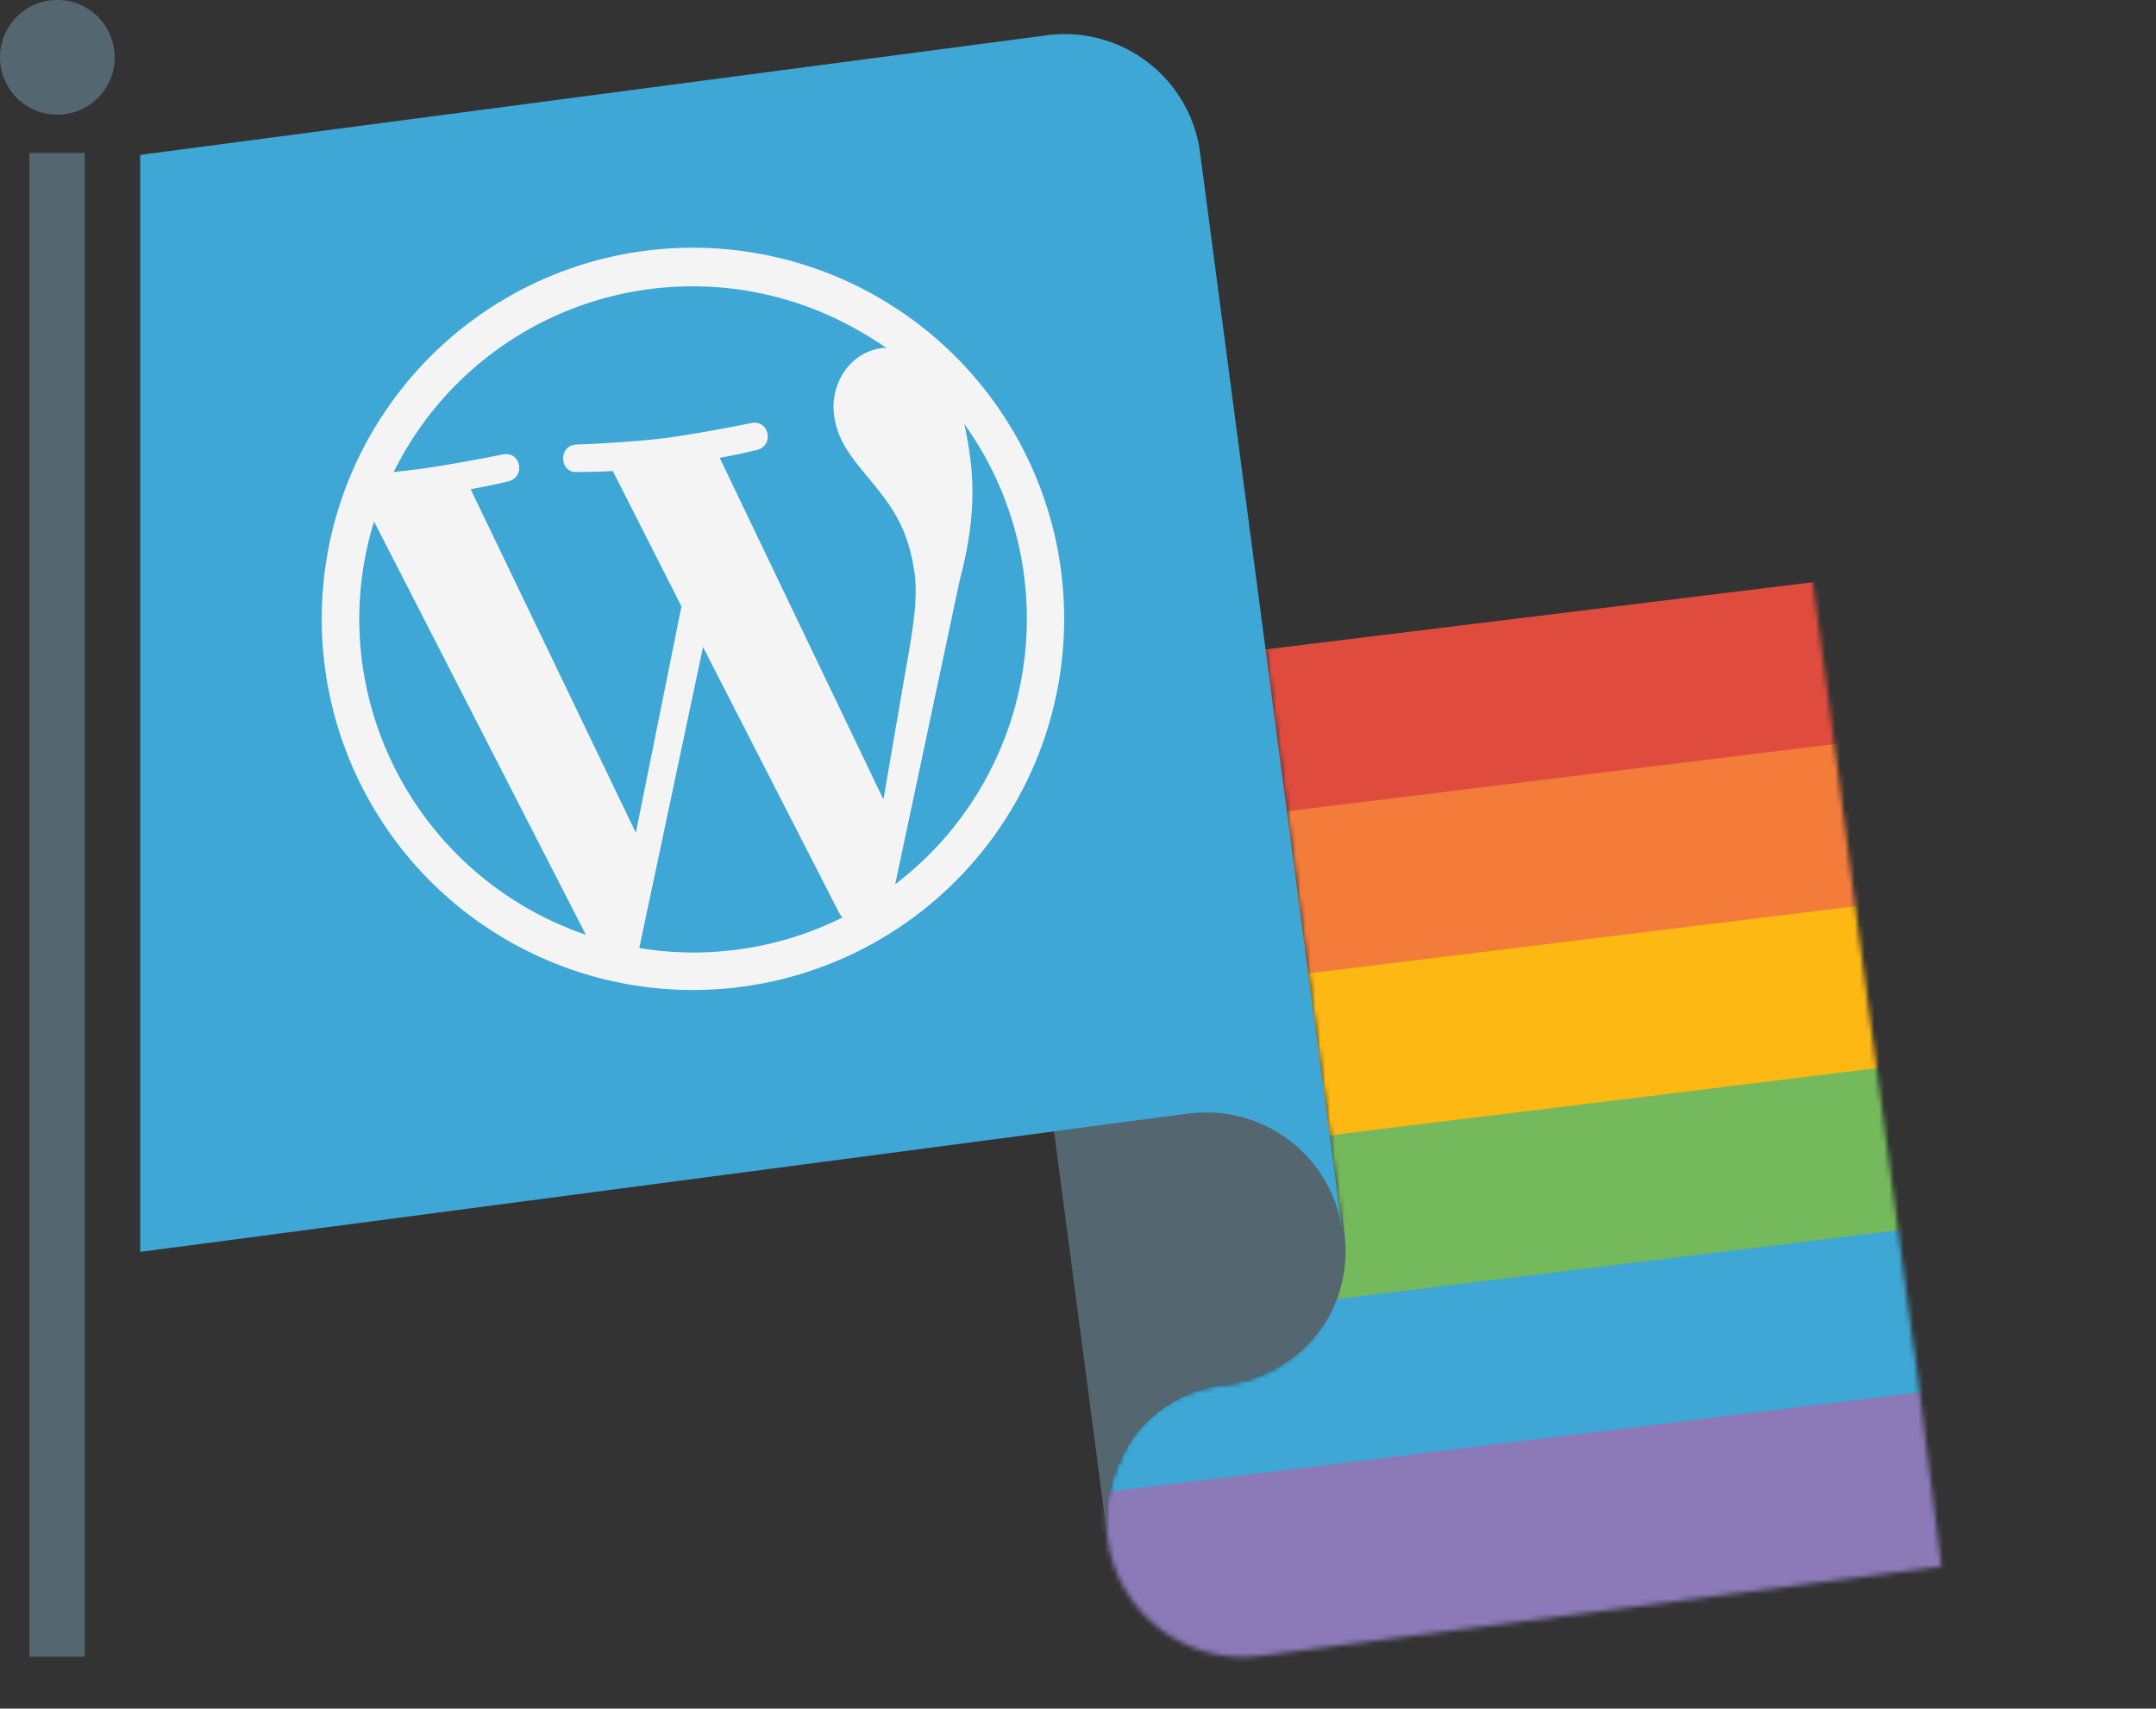 <?xml version="1.0" encoding="UTF-8" standalone="no"?>
<!DOCTYPE svg PUBLIC "-//W3C//DTD SVG 1.1//EN" "http://www.w3.org/Graphics/SVG/1.1/DTD/svg11.dtd">
<svg xmlns="http://www.w3.org/2000/svg" xmlns:xlink="http://www.w3.org/1999/xlink" viewBox="0 0 439.78 348.57">
	<rect x="0" y="0" width="439.78" height="348.57" fill="#333333" stroke="none"/>
	<defs>
		<mask id="mask" x="195.83" y="99.7" width="243.95" height="248.87" maskUnits="userSpaceOnUse">
			<g transform="translate(-72 -71.8)">
				<g id="flag-stripes">
					<path d="M300.7,369.2c2.6-6.9,9.1-13.4,21.2-15l1.7-.2a27,27,0,0,0,20.1-16.6c1.3-3.5,2.6-11.4,1.5-19.3l-5.9-44.5.1.4-5.9-44.9-5.8-43.7,111.5-13.9,5.9,43.9,5.8,44.9,5.8,43.8,5.7,43,.2.9,5.4,43.4L329.2,409.6a27.86,27.86,0,0,1-31.3-24,27.5,27.5,0,0,1,2.8-16.4" style="fill:#fff"/>
				</g>
			</g>
		</mask>
	</defs>
	<title>WordPress Pride Flag Generator</title>
	<g style="mask:url(#mask)">
		<path d="M267.83,211.94l218.36-26.81,5.28,43L273.11,255Z" transform="translate(-72 -71.8)" style="fill:#df4c3e"/>
		<path d="M271.89,245l218.36-26.81,5.28,43L277.17,288Z" transform="translate(-72 -71.8)" style="fill:#f47c3b"/>
		<path d="M275.95,278.11,494.31,251.3l5.28,43L281.23,321.12Z" transform="translate(-72 -71.8)" style="fill:#fdb813"/>
		<path d="M280,311.19l218.36-26.81,5.28,43L285.29,354.21Z" transform="translate(-72 -71.8)" style="fill:#74b95c"/>
		<path d="M284.07,344.28l218.36-26.81,5.28,43L289.36,387.29Z" transform="translate(-72 -71.8)" style="fill:#3ea7d5"/>
		<path d="M288.14,377.36,506.5,350.55l5.28,43L293.42,420.37Z" transform="translate(-72 -71.8)" style="fill:#8b79b8"/>
	</g>
	<path d="M78,103H89.3V409.8H78Z" transform="translate(-72 -71.8)" style="fill:#546670"/>
	<circle cx="11.7" cy="11.7" r="11.7" style="fill:#546670"/>
	<path d="M314.6,299,287,302.6l10.9,82.9a27.86,27.86,0,0,1,24-31.3c17.1-2.2,26.6-16.7,24.2-31.9A27.74,27.74,0,0,0,314.6,299Z" transform="translate(-72 -71.8)" style="fill:#546670"/>
	<path d="M314.6,299a27.89,27.89,0,0,1,31.2,24l-3.6-27.6-2.5-18.6L316.8,103a27.86,27.86,0,0,0-31.3-24L100.6,103.4V327.2L314.5,299Z" transform="translate(-72 -71.8)" style="fill:#3ea7d5"/>
	<path d="M204.1,122.9a75.72,75.72,0,1,0,84.4,65.9v-.1a75.78,75.78,0,0,0-84.4-65.8m-58.3,83.5a67.22,67.22,0,0,1,2.5-28.2l43.2,84.3a68.32,68.32,0,0,1-45.7-56.1m76,59.2a66.35,66.35,0,0,1-19.4-.4l13-61.4,27.8,54.3.6.9a67.5,67.5,0,0,1-22,6.6m-3-100.4c4-.7,7.6-1.6,7.6-1.6,3.6-.9,2.5-6.2-1.1-5.5,0,0-10.8,2.2-17.9,3.1s-17.9,1.3-17.9,1.3c-3.7.2-3.4,5.9.3,5.6,0,0,3.5,0,7.2-.2l14,27.6-9.3,46.2L168,171.6c4-.7,7.7-1.6,7.7-1.6,3.6-.9,2.5-6.2-1.1-5.5,0,0-10.8,2.2-17.9,3.1l-4.4.5a68,68,0,0,1,91.2-30.8,73.22,73.22,0,0,1,9.3,5.5H252c-6.6.8-10.6,7.2-9.9,13.4s4.5,9.9,8.6,15,6.8,9.6,7.9,17.9c.7,5.8-.7,12.8-2.4,22.5l-4,23.3Zm49.9-6.9a68.13,68.13,0,0,1-14.1,93.9L267.8,190c2.7-10.1,3-18,2.1-24.8q-.45-3.45-1.2-6.9" transform="translate(-72 -71.8)" style="fill:#f4f4f5"/>
</svg>
